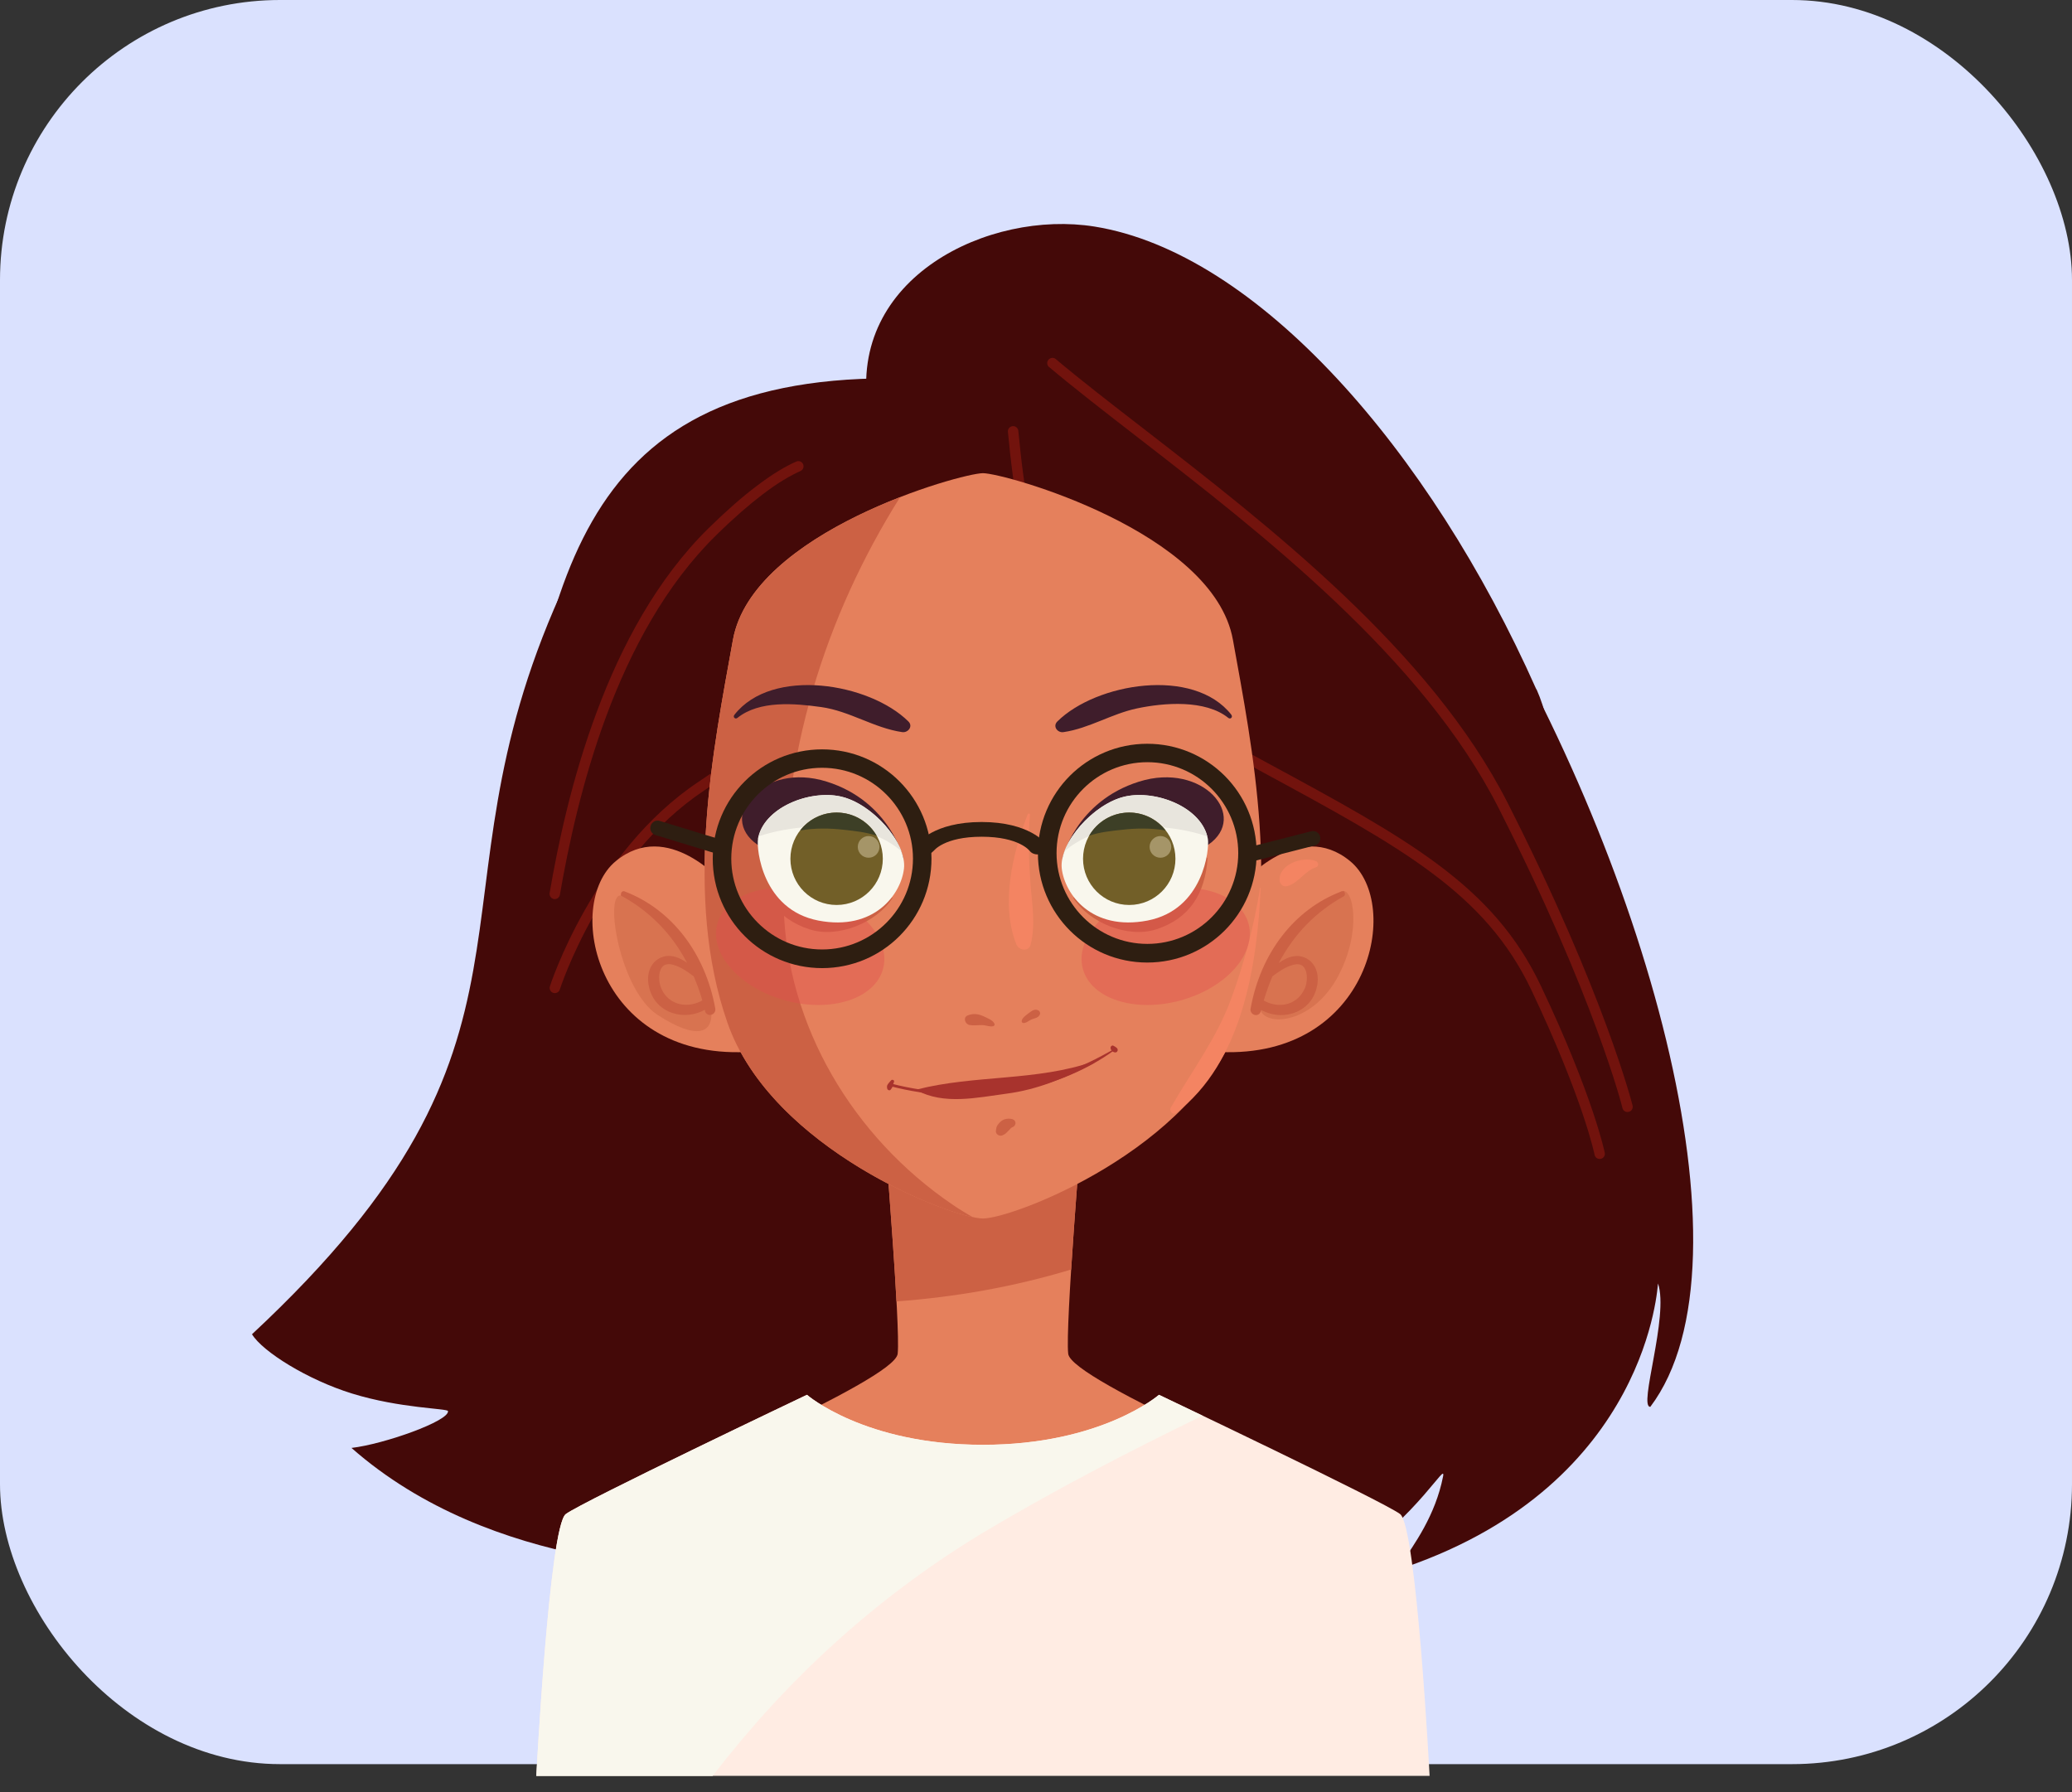 <svg width="74" height="64" viewBox="0 0 74 64" fill="none" xmlns="http://www.w3.org/2000/svg">
<rect x="0" y="0" width="74" height="64" fill="#333333" stroke="none"/>
<rect width="74" height="63" rx="10" fill="#DAE1FE"/>
<path fill-rule="evenodd" clip-rule="evenodd" d="M33.989 59.517C47.967 59.99 51.753 51.633 51.538 52.727C51.264 54.114 50.52 55.145 49.993 55.911C49.956 55.968 49.681 56.145 50.189 55.968C58.941 52.945 59.2 45.791 59.215 45.836C59.614 46.998 58.497 50.269 58.941 50.239C66.772 39.851 42.561 -7.748 30.993 14.11C24.97 14.711 22.669 15.313 20.019 21.215C14.985 32.426 20.414 37.02 9 47.648C9.376 48.269 10.989 49.276 12.572 49.765C14.297 50.299 15.989 50.295 16 50.393C16.045 50.746 13.718 51.573 12.553 51.708C17.594 56.145 24.82 56.028 26.831 56.167C27.207 56.193 23.173 57.141 22.617 57.498C24.891 59.449 30.388 59.599 33.989 59.513V59.517Z" fill="#440908"/>
<path fill-rule="evenodd" clip-rule="evenodd" d="M31.789 13.509C20.345 13.509 19.451 21.174 18.033 31.332C18.311 32.062 23.398 45.487 23.458 43.054C23.556 39.235 23.736 32.261 24.139 31.028C24.338 30.423 24.608 30.543 25.248 30.299C30.823 28.156 35.631 23.855 31.789 13.509Z" fill="#440908"/>
<path fill-rule="evenodd" clip-rule="evenodd" d="M54.869 24.618C51.064 16.061 44.895 9.024 39.09 8.091C35.32 7.486 30.278 9.911 31.004 14.614C31.448 17.494 34.008 22.167 34.579 23.039C37.91 28.114 43.154 27.314 48.241 31.054C50.109 32.43 50.049 40.588 49.531 42.972C49.328 43.9 51.564 39.584 53.26 35.502C54.974 31.374 56.14 27.46 54.877 24.618H54.869Z" fill="#440908"/>
<path fill-rule="evenodd" clip-rule="evenodd" d="M35.997 15.422C35.986 15.32 36.061 15.23 36.166 15.219C36.268 15.208 36.358 15.283 36.369 15.388C36.576 17.505 36.824 19.392 37.772 21.155C38.719 22.918 40.377 24.569 43.4 26.23C44.05 26.587 44.663 26.918 45.249 27.238C50.283 29.963 53.325 31.614 55.028 35.2C56.911 39.167 57.31 41.159 57.313 41.167C57.332 41.268 57.268 41.366 57.167 41.385C57.065 41.404 56.968 41.34 56.949 41.238C56.949 41.234 56.558 39.287 54.693 35.358C53.043 31.881 50.043 30.257 45.076 27.565C44.482 27.242 43.862 26.907 43.223 26.557C40.129 24.858 38.426 23.155 37.445 21.332C36.463 19.508 36.208 17.58 35.997 15.422Z" fill="#72130D"/>
<path fill-rule="evenodd" clip-rule="evenodd" d="M37.467 13.11C37.388 13.043 37.377 12.926 37.445 12.847C37.513 12.768 37.629 12.757 37.708 12.825C38.606 13.58 39.689 14.419 40.862 15.325C45.313 18.772 51.095 23.25 53.847 28.678C57.314 35.509 58.302 39.464 58.306 39.479C58.332 39.577 58.272 39.682 58.171 39.705C58.069 39.731 57.968 39.671 57.945 39.569C57.945 39.558 56.964 35.637 53.517 28.848C50.802 23.494 45.058 19.047 40.637 15.622C39.467 14.716 38.388 13.881 37.471 13.11H37.467Z" fill="#72130D"/>
<path fill-rule="evenodd" clip-rule="evenodd" d="M31.474 19.096C31.474 18.994 31.553 18.908 31.654 18.904C31.756 18.904 31.843 18.983 31.846 19.085C31.895 20.611 31.241 22.179 30.147 23.668C28.921 25.333 27.136 26.908 25.151 28.228C21.497 30.66 19.997 35.326 19.993 35.337C19.963 35.435 19.857 35.487 19.76 35.457C19.662 35.427 19.609 35.322 19.639 35.224C19.643 35.209 21.184 30.423 24.948 27.919C26.899 26.622 28.651 25.077 29.85 23.45C30.899 22.025 31.523 20.536 31.478 19.096H31.474Z" fill="#72130D"/>
<path fill-rule="evenodd" clip-rule="evenodd" d="M19.997 31.953C19.979 32.054 19.885 32.122 19.783 32.107C19.682 32.088 19.614 31.994 19.629 31.893C19.926 30.16 20.422 27.81 21.306 25.442C22.189 23.066 23.464 20.671 25.31 18.859C25.956 18.227 26.516 17.738 27.005 17.37C27.58 16.93 28.054 16.652 28.438 16.483C28.532 16.442 28.64 16.483 28.682 16.577C28.723 16.671 28.682 16.78 28.588 16.821C28.227 16.983 27.776 17.242 27.231 17.66C26.757 18.02 26.208 18.494 25.573 19.118C23.768 20.889 22.524 23.235 21.655 25.566C20.787 27.904 20.294 30.231 19.997 31.949V31.953Z" fill="#72130D"/>
<path d="M38.624 40.366C38.624 40.366 38.041 47.366 38.15 48.344C38.255 49.321 47.124 52.945 48.808 54.167C50.493 55.389 50.541 59.404 50.004 62.829H20.206C19.669 59.404 19.718 55.389 21.402 54.167C23.086 52.945 31.955 49.321 32.06 48.344C32.165 47.366 31.582 40.366 31.582 40.366H38.624Z" fill="#E5805C"/>
<path d="M38.623 40.366H31.582C31.582 40.366 31.89 44.081 32.018 46.475C34.123 46.321 36.221 45.953 38.255 45.336C38.398 43.058 38.623 40.366 38.623 40.366Z" fill="#CC6144"/>
<path d="M35.106 63.419H51.057C51.057 63.419 50.591 54.513 50.004 54.069C49.418 53.625 41.392 49.81 41.392 49.81C41.392 49.81 39.346 51.595 35.106 51.595C30.865 51.595 28.82 49.81 28.82 49.81C28.82 49.81 20.793 53.629 20.207 54.069C19.62 54.509 19.154 63.419 19.154 63.419H35.106Z" fill="#FFECE3"/>
<path d="M34.989 54.805C37.561 53.264 40.245 51.869 42.948 50.557C42.023 50.113 41.392 49.812 41.392 49.812C41.392 49.812 39.346 51.598 35.106 51.598C30.865 51.598 28.82 49.812 28.82 49.812C28.82 49.812 20.793 53.632 20.207 54.072C19.62 54.512 19.154 63.422 19.154 63.422H25.451C28.068 60.019 31.222 57.106 34.985 54.809L34.989 54.805Z" fill="#F9F7ED"/>
<path d="M44.38 31.539C44.38 31.539 46.362 29.219 48.219 30.753C50.084 32.291 48.941 37.802 43.568 37.569L44.38 31.539Z" fill="#E5805C"/>
<path d="M45.027 36.11C45.324 36.677 46.91 36.497 47.782 34.877C48.654 33.26 48.335 31.643 47.906 31.831C47.478 32.019 44.316 34.741 45.03 36.106L45.027 36.11Z" fill="#D87350"/>
<path d="M48.032 31.904L48.006 31.829H47.938L47.904 31.837C46.231 32.468 45.021 34.032 44.664 36.021C44.653 36.077 44.668 36.134 44.705 36.179C44.743 36.224 44.799 36.25 44.856 36.25C44.938 36.25 45.006 36.198 45.029 36.111C45.032 36.096 45.036 36.081 45.04 36.066C45.262 36.186 45.506 36.25 45.754 36.25C46.307 36.25 46.923 35.916 47.047 35.164C47.13 34.656 46.886 34.239 46.45 34.152C46.186 34.1 45.908 34.22 45.671 34.389C46.217 33.359 46.991 32.562 47.983 32.013C48.021 31.991 48.044 31.946 48.032 31.904ZM46.6 35.292C46.442 35.664 46.111 35.886 45.709 35.886C45.51 35.886 45.314 35.833 45.134 35.731C45.224 35.431 45.325 35.145 45.442 34.87C45.656 34.705 45.889 34.54 46.168 34.461C46.363 34.404 46.506 34.438 46.589 34.57C46.709 34.754 46.69 35.081 46.604 35.295L46.6 35.292Z" fill="#CC6144"/>
<path d="M46.993 30.75C46.542 30.562 45.666 30.863 45.7 31.438C45.708 31.577 45.832 31.686 45.975 31.645C46.373 31.536 46.599 31.1 46.993 30.976C47.114 30.938 47.099 30.791 46.993 30.746V30.75Z" fill="#F48462"/>
<path d="M25.83 31.539C25.83 31.539 23.849 29.219 21.992 30.753C20.127 32.291 21.27 37.802 26.642 37.569L25.83 31.539Z" fill="#E5805C"/>
<path d="M22.168 31.979C21.574 31.934 22.142 35.377 23.488 36.246C24.834 37.118 25.571 37.009 25.379 35.885C25.187 34.761 23.364 32.065 22.168 31.979Z" fill="#D87350"/>
<path d="M22.309 31.833L22.275 31.825C22.23 31.825 22.192 31.855 22.181 31.9L22.17 31.979L22.226 32.009C23.219 32.558 23.997 33.355 24.538 34.385C24.305 34.216 24.023 34.096 23.76 34.148C23.324 34.235 23.076 34.652 23.162 35.16C23.287 35.912 23.899 36.246 24.456 36.246C24.708 36.246 24.952 36.182 25.17 36.062C25.174 36.077 25.177 36.092 25.181 36.107C25.2 36.19 25.271 36.246 25.354 36.246C25.411 36.246 25.467 36.22 25.505 36.175C25.542 36.13 25.553 36.077 25.546 36.017C25.189 34.028 23.974 32.464 22.305 31.833H22.309ZM24.505 35.882C24.102 35.882 23.768 35.66 23.614 35.288C23.523 35.077 23.505 34.746 23.629 34.562C23.689 34.472 23.771 34.431 23.884 34.431C23.933 34.431 23.989 34.438 24.05 34.457C24.324 34.536 24.561 34.701 24.775 34.867C24.892 35.137 24.997 35.427 25.084 35.727C24.903 35.829 24.704 35.882 24.508 35.882H24.505Z" fill="#CC6144"/>
<path d="M35.105 16.898C34.33 16.898 26.871 18.984 26.176 22.849C25.48 26.713 24.398 32.007 25.984 36.529C27.567 41.052 34.022 43.514 35.105 43.514C36.187 43.514 42.642 41.052 44.225 36.529C45.808 32.007 44.729 26.713 44.033 22.849C43.338 18.984 35.879 16.898 35.105 16.898Z" fill="#E5805C"/>
<path d="M27.988 32.342C27.905 26.981 29.462 22.026 32.146 17.755C29.706 18.706 26.612 20.428 26.176 22.853C25.48 26.717 24.398 32.011 25.984 36.533C27.439 40.688 33.003 43.101 34.736 43.466C34.488 43.323 34.244 43.173 34.007 43.011C30.484 40.612 28.086 36.65 27.988 32.342Z" fill="#CC6144"/>
<path d="M36.702 29.086C36.165 30.454 35.725 32.304 36.3 33.725C36.39 33.947 36.744 34.003 36.811 33.725C36.992 32.992 36.853 32.263 36.8 31.515C36.744 30.71 36.717 29.898 36.785 29.093C36.789 29.044 36.717 29.041 36.702 29.082V29.086Z" fill="#F48462"/>
<path d="M45.003 31.713C44.785 33.059 44.45 34.349 43.984 35.631C43.458 37.082 42.567 38.24 41.811 39.559C41.747 39.672 41.886 39.838 41.999 39.747C44.367 37.943 44.898 34.477 45.025 31.713C45.025 31.698 45.003 31.698 45.003 31.713Z" fill="#F48462"/>
<path d="M31.86 32.047C31.086 32.656 30.022 32.893 29.059 32.675C28.059 32.449 27.605 31.442 27.169 30.641C27.146 30.6 27.075 30.619 27.078 30.664C27.165 31.904 27.702 32.799 28.917 33.19C29.939 33.517 31.319 32.942 31.879 32.062C31.887 32.051 31.872 32.04 31.86 32.047Z" fill="#CC6144"/>
<path d="M38.345 32.047C39.12 32.656 40.183 32.893 41.146 32.675C42.146 32.449 42.601 31.442 43.037 30.641C43.059 30.6 43.131 30.619 43.127 30.664C43.037 31.904 42.499 32.799 41.289 33.19C40.266 33.517 38.886 32.942 38.326 32.062C38.319 32.051 38.334 32.04 38.345 32.047Z" fill="#CC6144"/>
<g style="mix-blend-mode:multiply" opacity="0.4">
<path d="M44.591 32.987C44.88 34.055 43.794 35.281 42.159 35.728C40.523 36.172 38.963 35.668 38.674 34.6C38.384 33.532 39.471 32.307 41.106 31.863C42.741 31.42 44.302 31.923 44.591 32.991V32.987Z" fill="#E24D4D"/>
</g>
<g style="mix-blend-mode:multiply" opacity="0.4">
<path d="M25.62 32.987C25.327 34.055 26.417 35.281 28.052 35.728C29.684 36.172 31.248 35.668 31.537 34.6C31.827 33.532 30.74 32.307 29.105 31.863C27.47 31.42 25.909 31.923 25.62 32.991V32.987Z" fill="#E24D4D"/>
</g>
<path d="M35.516 36.559C35.459 36.428 35.264 36.36 35.143 36.3C34.952 36.21 34.764 36.18 34.561 36.262C34.38 36.337 34.47 36.578 34.628 36.605C34.779 36.631 34.925 36.605 35.079 36.608C35.207 36.608 35.354 36.68 35.474 36.646C35.512 36.635 35.534 36.597 35.516 36.559Z" fill="#CC6144"/>
<path d="M36.541 36.533C36.635 36.548 36.751 36.446 36.834 36.408C36.955 36.356 37.078 36.36 37.139 36.228C37.161 36.179 37.139 36.115 37.094 36.089C36.962 36.006 36.842 36.104 36.733 36.187C36.65 36.247 36.492 36.36 36.488 36.469C36.488 36.502 36.511 36.525 36.541 36.533Z" fill="#CC6144"/>
<path d="M39.808 37.45C37.353 38.883 34.623 39.42 31.834 38.698C31.774 38.683 31.747 38.773 31.808 38.792C34.477 39.484 37.563 39.134 39.826 37.484C39.845 37.469 39.826 37.443 39.808 37.454V37.45Z" fill="#A8332D"/>
<path d="M31.828 38.578C31.79 38.62 31.752 38.661 31.718 38.706C31.673 38.762 31.67 38.815 31.688 38.883C31.703 38.932 31.775 38.958 31.809 38.913C31.846 38.868 31.869 38.838 31.884 38.778C31.895 38.729 31.91 38.684 31.929 38.638C31.952 38.578 31.869 38.537 31.828 38.578Z" fill="#A8332D"/>
<path d="M39.662 37.413C39.662 37.495 39.73 37.563 39.809 37.582C39.91 37.604 39.959 37.476 39.876 37.416C39.839 37.386 39.801 37.36 39.756 37.341C39.711 37.322 39.662 37.371 39.662 37.413Z" fill="#A8332D"/>
<path d="M32.737 38.935C33.715 39.465 34.884 39.198 35.933 39.059C37.087 38.909 38.045 38.488 39.068 37.965C39.098 37.95 39.076 37.898 39.045 37.909C37.038 38.616 34.801 38.379 32.741 38.909C32.73 38.909 32.73 38.928 32.741 38.931L32.737 38.935Z" fill="#A8332D"/>
<path d="M32.267 30.668C32.267 30.668 31.797 28.622 29.522 27.912C27.248 27.198 25.582 29.16 27.06 30.171C28.541 31.183 32.267 30.668 32.267 30.668Z" fill="#3F1D2B"/>
<path d="M27.071 29.96C27.011 30.31 27.221 32.487 29.225 32.874C31.233 33.261 32.184 31.923 32.285 31.017C32.391 30.111 31.158 28.697 30.026 28.445C28.898 28.194 27.263 28.848 27.067 29.96H27.071Z" fill="#F9F7ED"/>
<path d="M30.03 28.445C28.932 28.201 27.365 28.81 27.098 29.866C27.684 29.671 28.289 29.569 28.917 29.528C30.004 29.468 31.071 29.588 31.977 30.227C32.053 30.28 32.12 30.34 32.192 30.4C31.884 29.573 30.925 28.645 30.03 28.445Z" fill="#E8E5DD"/>
<path d="M31.529 30.668C31.529 31.578 30.793 32.318 29.879 32.318C28.965 32.318 28.229 31.578 28.229 30.668C28.229 29.758 28.965 29.018 29.879 29.018C30.793 29.018 31.529 29.754 31.529 30.668Z" fill="#725F28"/>
<path d="M30.146 29.634C30.522 29.675 30.935 29.717 31.308 29.845C31.022 29.352 30.492 29.018 29.879 29.018C29.349 29.018 28.879 29.27 28.578 29.657C29.093 29.567 29.638 29.574 30.146 29.634Z" fill="#3D3F26"/>
<path d="M31.409 30.244C31.409 30.458 31.236 30.631 31.022 30.631C30.808 30.631 30.635 30.458 30.635 30.244C30.635 30.029 30.808 29.856 31.022 29.856C31.236 29.856 31.409 30.029 31.409 30.244Z" fill="#A59568"/>
<path d="M37.94 30.668C37.94 30.668 38.409 28.622 40.684 27.912C42.958 27.198 44.624 29.16 43.146 30.171C41.665 31.183 37.94 30.668 37.94 30.668Z" fill="#3F1D2B"/>
<path d="M43.139 29.96C43.199 30.31 42.988 32.487 40.984 32.874C38.977 33.261 38.026 31.923 37.92 31.017C37.815 30.111 39.052 28.697 40.18 28.445C41.311 28.194 42.943 28.848 43.139 29.96Z" fill="#F9F7ED"/>
<path d="M40.181 28.445C41.279 28.201 42.847 28.81 43.114 29.866C42.527 29.671 41.922 29.569 41.294 29.528C40.208 29.468 39.14 29.588 38.234 30.227C38.159 30.28 38.091 30.34 38.02 30.4C38.328 29.573 39.286 28.645 40.181 28.445Z" fill="#E8E5DD"/>
<path d="M38.68 30.668C38.68 31.578 39.416 32.318 40.33 32.318C41.244 32.318 41.98 31.578 41.98 30.668C41.98 29.758 41.244 29.018 40.33 29.018C39.416 29.018 38.68 29.754 38.68 30.668Z" fill="#725F28"/>
<path d="M40.06 29.634C39.684 29.675 39.271 29.717 38.898 29.845C39.184 29.352 39.714 29.018 40.327 29.018C40.857 29.018 41.327 29.27 41.628 29.657C41.113 29.567 40.568 29.574 40.06 29.634Z" fill="#3D3F26"/>
<path d="M41.057 30.244C41.057 30.458 41.23 30.631 41.444 30.631C41.658 30.631 41.831 30.458 41.831 30.244C41.831 30.029 41.658 29.856 41.444 29.856C41.23 29.856 41.057 30.029 41.057 30.244Z" fill="#A59568"/>
<path d="M43.98 25.528C42.63 23.803 39.149 24.393 37.762 25.765C37.585 25.942 37.773 26.179 37.983 26.145C38.893 26.013 39.698 25.491 40.604 25.299C41.581 25.092 43.051 24.98 43.867 25.637C43.946 25.701 44.04 25.607 43.976 25.528H43.98Z" fill="#3F1D2B"/>
<path d="M26.337 25.637C27.123 25.006 28.379 25.119 29.326 25.25C30.349 25.393 31.213 25.998 32.221 26.145C32.431 26.175 32.619 25.938 32.443 25.765C31.059 24.393 27.574 23.803 26.228 25.528C26.164 25.607 26.258 25.701 26.337 25.637Z" fill="#3F1D2B"/>
<path d="M36.169 39.969C36.037 39.932 35.868 39.947 35.759 40.037C35.706 40.078 35.661 40.131 35.623 40.184C35.582 40.248 35.575 40.315 35.567 40.391C35.556 40.518 35.717 40.597 35.819 40.537C35.86 40.514 35.902 40.496 35.935 40.462C35.965 40.436 35.988 40.402 36.022 40.375C36.059 40.345 36.097 40.274 36.165 40.251C36.292 40.206 36.311 40.014 36.165 39.973L36.169 39.969Z" fill="#CC6144"/>
<path fill-rule="evenodd" clip-rule="evenodd" d="M29.361 26.761C30.44 26.761 31.418 27.197 32.124 27.904C32.831 28.61 33.267 29.588 33.267 30.667C33.267 31.746 32.831 32.723 32.124 33.43C31.418 34.137 30.44 34.573 29.361 34.573C28.282 34.573 27.305 34.137 26.598 33.43C25.891 32.723 25.455 31.746 25.455 30.667C25.455 29.588 25.891 28.61 26.598 27.904C27.305 27.197 28.282 26.761 29.361 26.761ZM31.654 28.37C31.068 27.783 30.256 27.419 29.361 27.419C28.466 27.419 27.654 27.783 27.068 28.37C26.481 28.956 26.117 29.768 26.117 30.663C26.117 31.558 26.481 32.37 27.068 32.956C27.654 33.543 28.466 33.907 29.361 33.907C30.256 33.907 31.068 33.543 31.654 32.956C32.241 32.37 32.606 31.558 32.606 30.663C32.606 29.768 32.241 28.956 31.654 28.37Z" fill="#2E1E11"/>
<path fill-rule="evenodd" clip-rule="evenodd" d="M40.974 26.561C42.053 26.561 43.031 26.998 43.738 27.704C44.444 28.411 44.88 29.389 44.88 30.468C44.88 31.547 44.444 32.524 43.738 33.231C43.031 33.938 42.053 34.374 40.974 34.374C39.895 34.374 38.918 33.938 38.211 33.231C37.505 32.524 37.068 31.547 37.068 30.468C37.068 29.389 37.505 28.411 38.211 27.704C38.918 26.998 39.895 26.561 40.974 26.561ZM43.272 28.171C42.685 27.584 41.873 27.219 40.978 27.219C40.083 27.219 39.271 27.584 38.685 28.171C38.099 28.757 37.734 29.569 37.734 30.464C37.734 31.359 38.099 32.171 38.685 32.757C39.271 33.344 40.083 33.708 40.978 33.708C41.873 33.708 42.685 33.344 43.272 32.757C43.858 32.171 44.223 31.359 44.223 30.464C44.223 29.569 43.858 28.757 43.272 28.171Z" fill="#2E1E11"/>
<path fill-rule="evenodd" clip-rule="evenodd" d="M25.929 30.043C26.068 30.084 26.147 30.235 26.102 30.37C26.061 30.509 25.914 30.588 25.775 30.543L23.41 29.821C23.271 29.78 23.192 29.629 23.237 29.49C23.279 29.351 23.429 29.272 23.564 29.317L25.929 30.039V30.043Z" fill="#2E1E11"/>
<path fill-rule="evenodd" clip-rule="evenodd" d="M44.565 30.806C44.426 30.843 44.279 30.757 44.245 30.618C44.208 30.479 44.294 30.332 44.433 30.298L46.828 29.686C46.967 29.648 47.114 29.734 47.147 29.873C47.185 30.013 47.099 30.159 46.959 30.193L44.565 30.806Z" fill="#2E1E11"/>
<path fill-rule="evenodd" clip-rule="evenodd" d="M33.338 30.388C33.244 30.512 33.041 30.55 32.887 30.475C32.733 30.4 32.684 30.238 32.778 30.114C32.778 30.114 33.338 29.355 35.056 29.355C36.775 29.355 37.331 30.114 37.335 30.114C37.429 30.238 37.38 30.4 37.226 30.475C37.072 30.55 36.869 30.512 36.775 30.388C36.775 30.388 36.406 29.881 35.06 29.881C33.714 29.881 33.346 30.385 33.346 30.388H33.338Z" fill="#2E1E11"/>
</svg>
